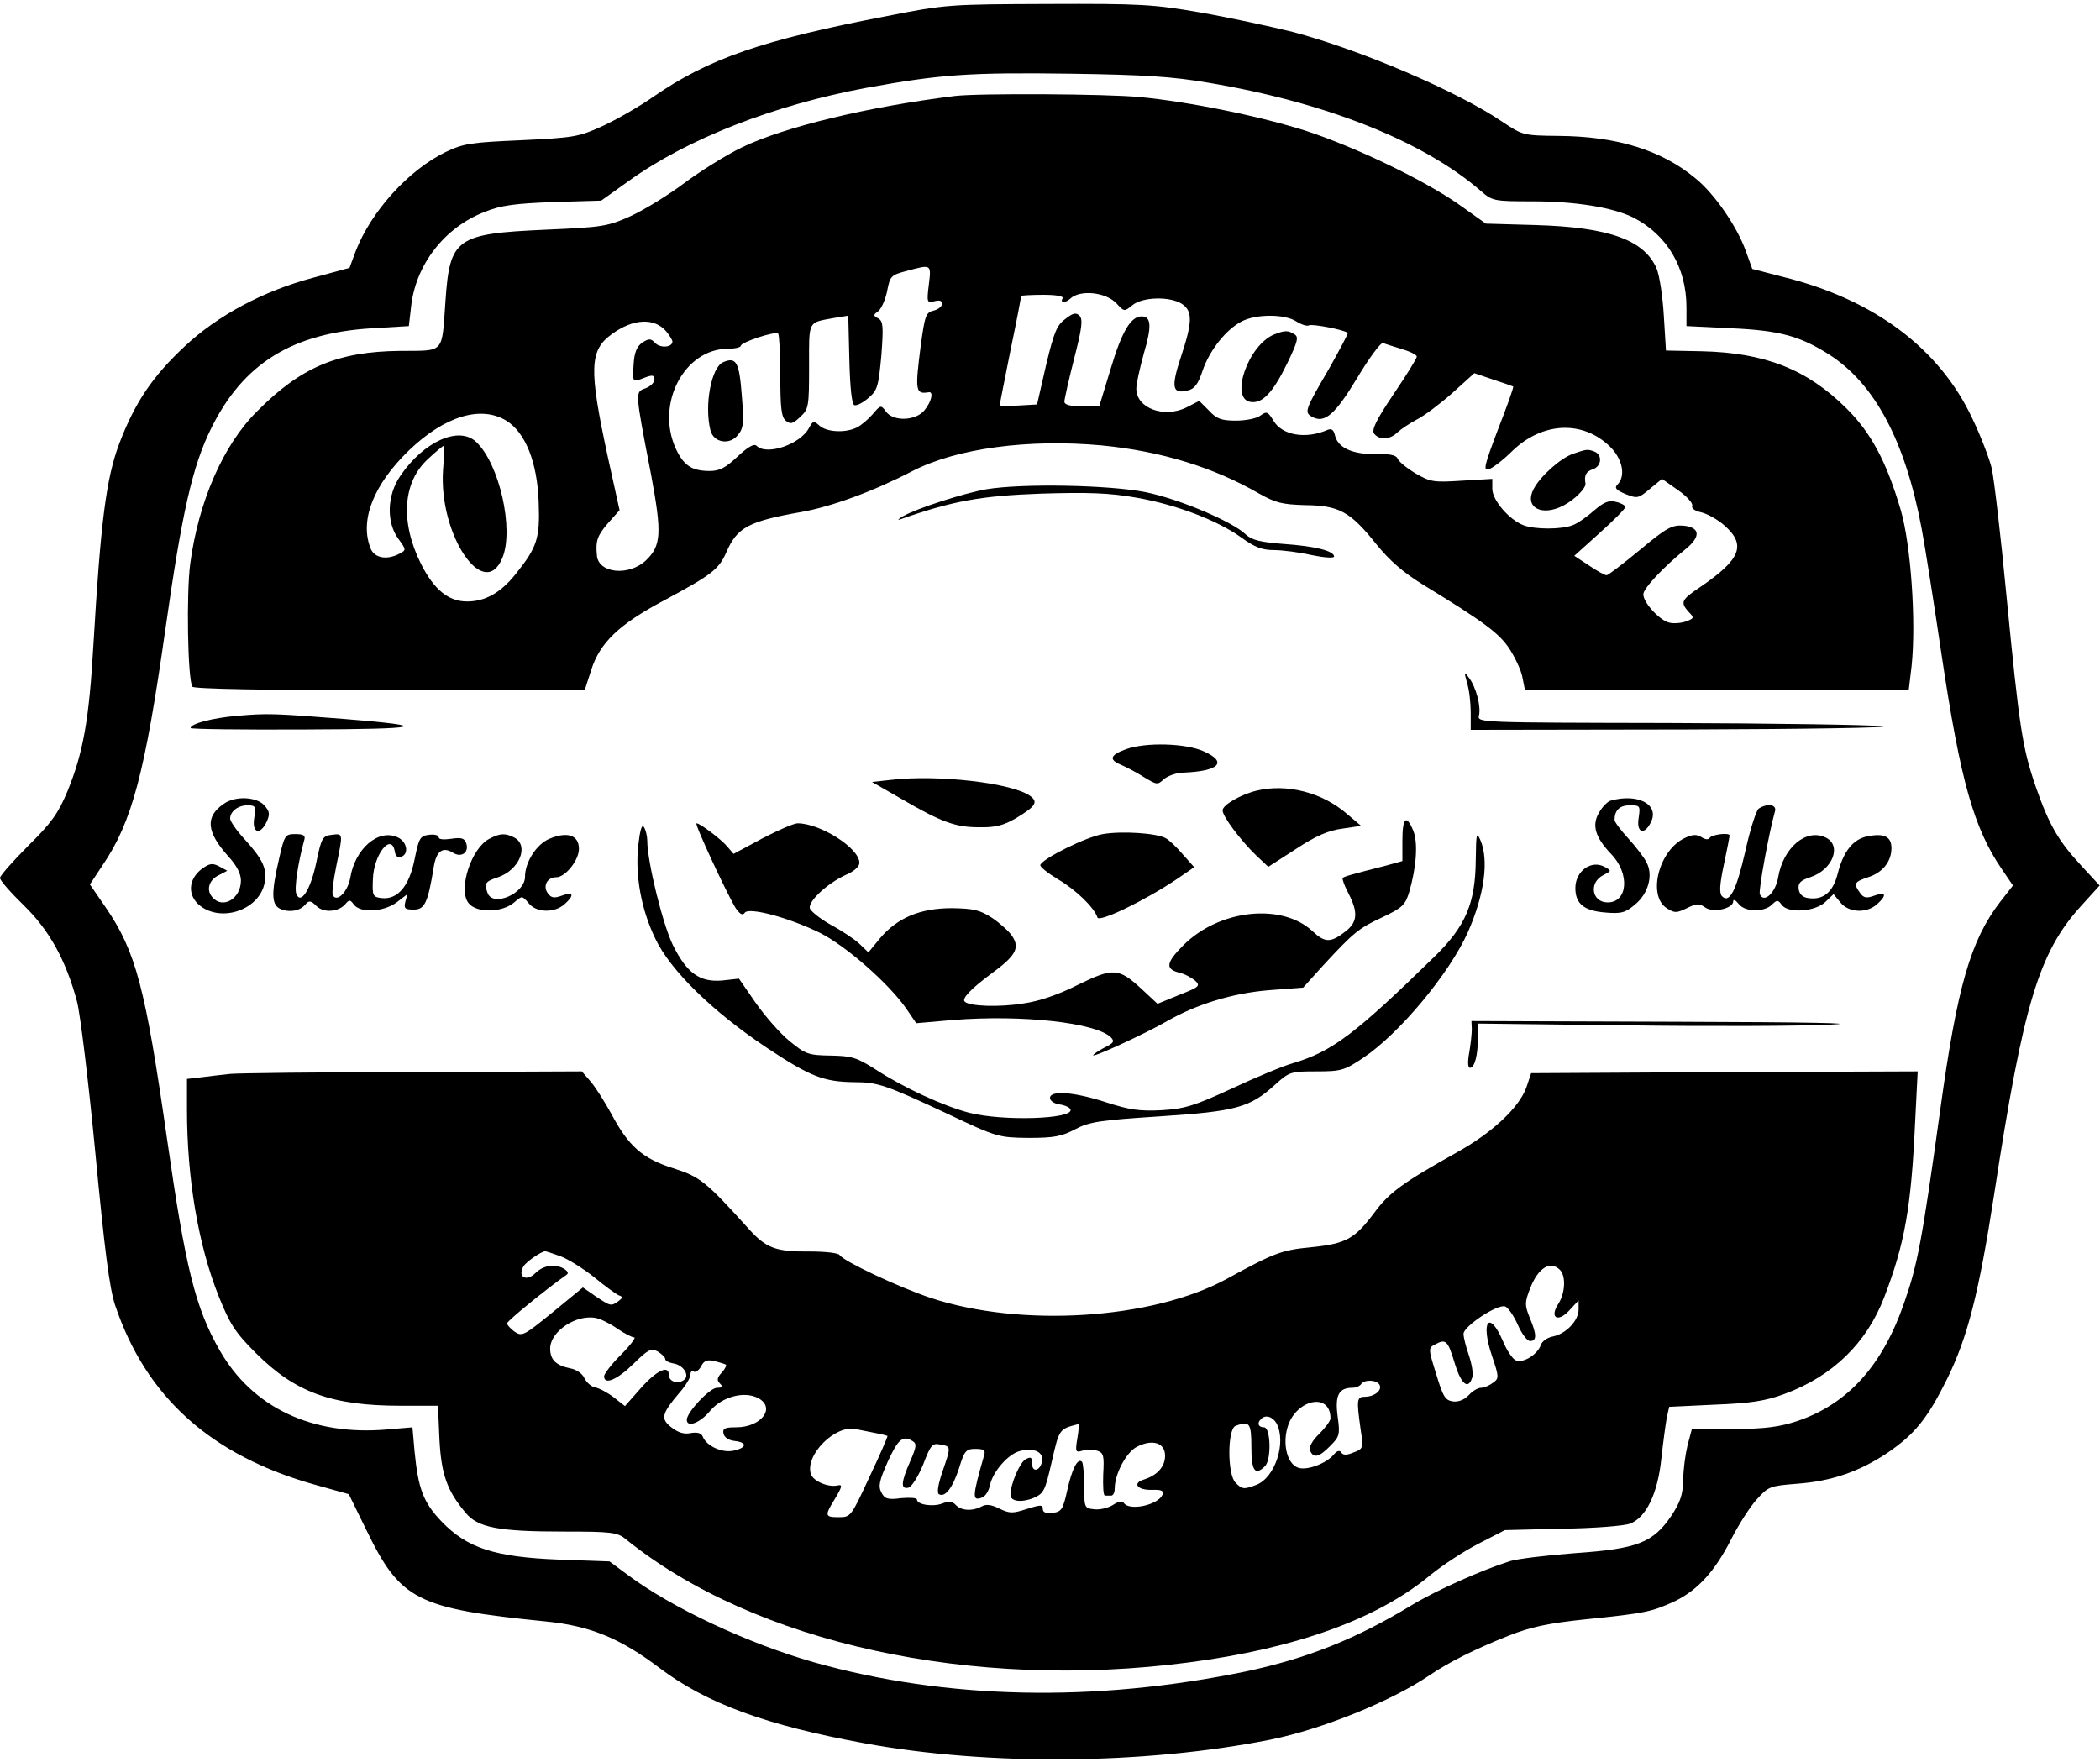 <?xml version="1.0" standalone="no"?>
<!DOCTYPE svg PUBLIC "-//W3C//DTD SVG 20010904//EN"
 "http://www.w3.org/TR/2001/REC-SVG-20010904/DTD/svg10.dtd">
<svg version="1.0" xmlns="http://www.w3.org/2000/svg"
 width="584pt" height="490pt" viewBox="0 0 584 490"
 preserveAspectRatio="xMidYMid meet">
<g transform="translate(0,490) scale(0.1,-0.1)"
fill="#000000" stroke="none">
<path d="M2465 4855 c-348 -67 -494 -118 -648 -224 -40 -28 -103 -64 -142 -82
-66 -30 -80 -32 -225 -39 -140 -6 -161 -9 -211 -33 -103 -50 -207 -165 -250
-276 l-17 -46 -103 -28 c-138 -37 -263 -104 -355 -190 -90 -84 -139 -157 -182
-270 -37 -98 -52 -219 -72 -557 -12 -210 -28 -302 -72 -410 -26 -62 -44 -88
-110 -153 -43 -43 -78 -83 -78 -89 0 -7 30 -41 66 -76 71 -69 117 -152 148
-267 9 -33 32 -222 51 -420 26 -272 39 -376 55 -425 86 -256 267 -419 557
-500 l93 -26 49 -100 c95 -195 139 -218 499 -254 122 -12 206 -46 317 -130
130 -98 296 -159 570 -209 344 -63 778 -59 1127 10 144 29 337 107 443 179 53
36 126 73 222 111 61 24 108 34 213 45 168 17 183 21 247 50 64 31 112 83 158
174 20 39 51 88 70 109 33 37 38 38 112 44 97 7 174 34 252 86 76 52 111 95
166 206 57 116 88 237 131 515 81 529 124 672 243 802 l50 55 -50 54 c-64 69
-90 113 -127 219 -38 110 -46 163 -82 532 -16 169 -35 329 -41 355 -6 26 -30
89 -54 139 -91 194 -272 331 -527 394 l-85 22 -18 50 c-25 69 -87 159 -140
202 -95 79 -219 117 -382 118 -96 1 -99 2 -153 38 -128 87 -396 201 -584 251
-61 15 -176 40 -256 54 -132 23 -168 25 -425 24 -274 -1 -284 -1 -450 -34z
m895 -185 c329 -55 600 -164 758 -301 32 -28 36 -29 145 -29 118 0 223 -17
279 -45 94 -48 148 -139 148 -250 l0 -52 123 -6 c135 -6 191 -21 272 -72 128
-81 213 -240 259 -485 9 -47 34 -206 56 -355 52 -347 89 -479 168 -594 l30
-44 -36 -46 c-82 -107 -119 -235 -166 -576 -51 -367 -63 -431 -100 -537 -60
-175 -156 -282 -296 -330 -51 -17 -89 -22 -180 -23 l-115 0 -12 -45 c-6 -25
-12 -68 -12 -96 -1 -41 -8 -62 -33 -100 -51 -75 -94 -92 -268 -104 -80 -6
-161 -16 -180 -22 -77 -24 -205 -81 -273 -122 -158 -96 -293 -149 -462 -185
-421 -87 -834 -78 -1200 25 -186 53 -397 152 -520 244 l-50 37 -140 5 c-179 7
-256 32 -327 106 -51 53 -65 92 -75 194 l-6 68 -71 -6 c-208 -18 -374 61 -465
220 -68 119 -95 229 -146 585 -61 426 -87 524 -171 647 l-44 64 35 53 c82 120
118 256 175 657 46 324 75 453 127 558 89 181 226 266 449 279 l101 6 6 52
c12 118 93 223 206 266 44 18 84 23 190 27 l133 4 77 55 c163 117 403 211 662
259 204 37 284 43 569 39 202 -3 281 -8 380 -25z"/>
<path d="M2655 4633 c-242 -30 -474 -86 -592 -143 -45 -22 -117 -67 -161 -100
-44 -33 -111 -74 -148 -91 -65 -29 -78 -31 -239 -38 -246 -11 -264 -24 -276
-196 -11 -151 0 -140 -127 -141 -173 -2 -275 -45 -397 -168 -94 -93 -163 -251
-186 -424 -11 -84 -7 -321 6 -342 4 -6 196 -10 549 -10 l542 0 18 56 c24 76
77 127 201 193 134 72 154 87 175 135 30 69 61 86 209 112 84 15 199 57 307
113 123 64 324 91 529 72 164 -16 310 -61 435 -133 48 -27 65 -31 130 -33 94
-1 125 -18 197 -108 37 -46 75 -79 130 -113 170 -104 212 -135 241 -179 16
-25 33 -61 36 -80 l7 -35 534 0 533 0 8 67 c13 124 -2 338 -30 434 -40 136
-83 216 -152 284 -109 108 -226 154 -402 158 l-99 2 -6 97 c-3 53 -12 112 -20
131 -34 79 -131 115 -336 121 l-139 4 -73 52 c-98 69 -288 160 -424 205 -127
41 -327 82 -465 95 -90 9 -451 11 -515 3z m-72 -525 c-6 -49 -5 -51 15 -46 14
4 22 2 22 -7 0 -7 -11 -16 -24 -19 -21 -5 -24 -14 -35 -94 -17 -131 -15 -139
22 -133 14 2 7 -27 -12 -50 -24 -30 -87 -32 -107 -4 -14 19 -15 19 -37 -7 -12
-14 -32 -31 -44 -37 -32 -16 -84 -13 -104 5 -16 14 -18 14 -29 -6 -24 -46
-118 -78 -146 -50 -7 7 -24 -3 -53 -30 -33 -31 -50 -40 -77 -40 -50 0 -73 15
-95 63 -56 124 24 277 146 277 19 0 35 4 35 8 0 10 97 42 104 34 3 -3 6 -56 6
-117 0 -89 3 -115 15 -125 13 -11 20 -9 40 10 24 22 25 29 25 141 0 130 -5
121 72 135 l37 6 3 -123 c2 -80 7 -124 14 -126 7 -2 24 7 39 20 25 21 28 32
36 118 6 81 5 95 -8 103 -15 8 -15 10 -1 20 9 7 20 32 25 56 8 42 11 45 53 56
71 19 70 20 63 -38z m523 -53 c20 -22 21 -22 43 -4 29 24 107 25 139 3 29 -20
28 -51 -4 -147 -28 -85 -24 -104 19 -93 19 4 29 18 41 54 19 57 66 116 109
138 40 21 120 21 152 0 14 -9 30 -14 35 -11 8 5 98 -12 108 -21 2 -1 -21 -44
-50 -96 -70 -120 -72 -125 -48 -138 34 -18 63 7 125 110 33 55 65 98 71 96 7
-3 30 -10 53 -17 23 -7 41 -16 41 -21 0 -5 -29 -52 -65 -105 -49 -73 -62 -100
-53 -110 15 -18 44 -16 65 5 10 9 34 25 53 35 20 10 64 43 98 73 l62 56 53
-18 c28 -9 53 -18 55 -19 2 -2 -17 -55 -42 -119 -39 -103 -42 -116 -25 -111
11 4 40 26 65 51 83 80 195 86 271 12 35 -34 45 -82 21 -106 -9 -9 -4 -15 22
-26 33 -13 36 -13 68 14 l34 28 44 -31 c25 -17 42 -37 40 -43 -3 -8 7 -15 25
-19 17 -4 46 -20 65 -37 61 -54 45 -94 -68 -171 -52 -35 -56 -42 -32 -69 16
-16 15 -18 -6 -26 -13 -5 -34 -7 -47 -4 -26 5 -73 55 -73 79 0 16 55 75 118
126 43 35 40 61 -8 65 -30 2 -46 -6 -120 -68 -46 -38 -88 -70 -92 -70 -5 0
-27 12 -49 27 l-41 27 71 64 c39 35 71 67 71 72 0 4 -12 11 -26 14 -20 5 -33
0 -61 -24 -19 -17 -46 -36 -60 -41 -31 -12 -105 -12 -136 0 -40 15 -87 70 -87
101 l0 28 -84 -5 c-78 -5 -88 -4 -129 20 -25 15 -47 33 -50 41 -4 10 -21 14
-61 13 -64 -1 -104 17 -113 50 -4 18 -10 22 -22 17 -59 -26 -125 -15 -149 25
-16 26 -19 28 -37 15 -10 -8 -41 -14 -68 -14 -40 0 -54 5 -75 28 l-27 27 -35
-18 c-62 -31 -140 -3 -140 52 0 14 10 58 21 98 22 74 21 103 -6 103 -30 0 -55
-41 -86 -145 l-32 -105 -49 0 c-32 0 -48 4 -48 13 0 6 12 60 27 119 22 85 25
110 15 120 -9 9 -18 8 -39 -9 -24 -17 -32 -37 -54 -129 l-25 -109 -52 -3 c-29
-2 -52 -1 -52 1 0 2 14 71 30 152 17 81 30 150 30 152 0 1 27 3 61 3 37 0 58
-4 54 -10 -8 -13 8 -13 21 -1 27 26 100 19 130 -14z m-1253 -77 c9 -11 17 -24
17 -28 0 -16 -32 -19 -47 -5 -13 14 -18 14 -37 2 -15 -11 -22 -27 -24 -61 -3
-51 -4 -50 32 -36 21 8 26 6 26 -5 0 -9 -11 -20 -25 -25 -29 -11 -30 -4 16
-242 30 -162 28 -196 -15 -237 -47 -44 -132 -36 -136 14 -4 41 1 55 31 90 l32
36 -32 145 c-54 249 -52 300 11 345 59 43 118 46 151 7z m-445 -248 c53 -33
86 -115 90 -226 4 -102 -4 -126 -65 -202 -41 -51 -84 -75 -134 -75 -52 0 -92
33 -128 104 -59 118 -51 229 20 293 21 20 41 36 43 36 2 0 1 -31 -2 -68 -12
-179 114 -367 165 -244 33 79 -8 262 -73 323 -48 45 -146 1 -211 -95 -37 -54
-39 -129 -5 -175 22 -30 22 -31 3 -41 -36 -19 -71 -12 -81 16 -30 78 9 176
107 271 100 96 200 126 271 83z"/>
<path d="M2012 3893 c-34 -13 -54 -121 -36 -191 9 -33 53 -41 76 -12 16 19 17
34 11 109 -7 93 -15 109 -51 94z"/>
<path d="M3544 3970 c-73 -29 -125 -180 -66 -188 33 -5 62 26 102 108 29 60
32 73 20 80 -18 12 -28 11 -56 0z"/>
<path d="M4375 3638 c-35 -12 -91 -62 -110 -98 -27 -51 22 -78 83 -46 31 16
64 49 61 62 -4 22 2 33 21 39 24 8 27 40 4 49 -19 7 -21 7 -59 -6z"/>
<path d="M2742 3539 c-62 -11 -193 -53 -231 -75 -14 -8 -17 -12 -6 -8 145 51
224 65 390 71 133 4 190 2 264 -11 111 -19 226 -63 293 -111 37 -27 58 -35 91
-35 23 0 70 -6 105 -14 34 -7 62 -9 62 -4 0 16 -54 29 -140 35 -65 5 -89 11
-105 26 -37 36 -185 99 -279 118 -99 20 -343 25 -444 8z"/>
<path d="M4080 3000 c6 -19 10 -56 10 -82 l0 -48 603 1 c331 1 575 5 542 9
-33 4 -300 8 -594 9 -530 1 -533 1 -528 21 6 25 -8 79 -28 105 -13 18 -14 17
-5 -15z"/>
<path d="M660 2909 c-70 -6 -130 -22 -130 -34 0 -3 143 -5 318 -4 329 1 359 9
112 29 -201 16 -218 16 -300 9z"/>
<path d="M3131 2816 c-44 -16 -48 -29 -14 -43 16 -7 45 -22 65 -35 35 -21 37
-22 55 -5 11 9 35 18 54 18 99 4 124 29 57 59 -50 23 -162 26 -217 6z"/>
<path d="M2480 2731 l-55 -6 80 -46 c113 -66 152 -80 218 -80 44 -1 68 5 102
25 55 33 63 45 40 62 -49 36 -255 60 -385 45z"/>
<path d="M3495 2701 c-45 -11 -95 -40 -95 -55 0 -17 49 -82 92 -124 l35 -33
76 49 c56 37 91 52 129 57 l53 8 -39 33 c-69 60 -167 85 -251 65z"/>
<path d="M622 2664 c-52 -36 -48 -78 13 -146 23 -25 35 -48 35 -67 0 -51 -51
-81 -80 -46 -17 20 -9 48 19 61 l23 12 -22 12 c-19 10 -27 9 -49 -7 -38 -29
-40 -74 -5 -102 61 -48 166 -11 180 64 7 39 -5 65 -57 122 -22 24 -39 49 -39
56 0 20 22 37 48 37 23 0 24 -3 19 -35 -7 -43 17 -49 35 -10 9 21 8 28 -7 45
-22 24 -81 27 -113 4z"/>
<path d="M4479 2673 c-8 -2 -23 -17 -32 -33 -21 -35 -11 -69 34 -116 52 -54
46 -134 -10 -134 -45 0 -53 56 -12 76 23 12 23 12 3 23 -37 20 -81 -12 -81
-59 0 -43 23 -63 82 -68 46 -4 57 -1 85 23 36 30 50 81 31 116 -6 13 -29 43
-50 66 -22 24 -39 47 -39 52 0 27 14 41 42 41 29 0 30 -1 25 -35 -7 -43 17
-49 35 -10 22 48 -38 79 -113 58z"/>
<path d="M4891 2651 c-7 -5 -24 -58 -37 -117 -25 -110 -44 -148 -65 -127 -8 8
-7 32 5 88 9 42 16 79 16 81 0 9 -49 3 -55 -6 -4 -6 -12 -6 -24 2 -13 8 -25 7
-46 -3 -72 -34 -104 -160 -50 -195 22 -14 27 -14 56 0 27 13 34 14 51 2 22
-16 78 -3 78 17 0 7 7 3 15 -7 17 -23 71 -24 93 -2 14 14 17 13 27 -1 18 -24
92 -19 121 8 l23 22 19 -23 c23 -29 73 -31 102 -5 28 25 25 36 -7 24 -22 -8
-30 -7 -40 7 -19 26 -17 31 22 44 41 13 65 44 65 81 0 32 -20 42 -66 33 -41
-8 -68 -42 -84 -106 -13 -50 -40 -72 -81 -66 -16 2 -25 11 -27 25 -2 16 4 24
32 33 64 21 89 90 42 111 -54 25 -117 -29 -131 -111 -7 -43 -40 -74 -51 -47
-4 11 25 169 42 230 6 19 -20 24 -45 8z"/>
<path d="M3900 2562 l0 -57 -47 -13 c-98 -25 -115 -30 -119 -34 -2 -3 5 -22
16 -43 27 -52 25 -79 -6 -104 -43 -34 -59 -34 -94 -1 -85 79 -259 61 -359 -39
-48 -48 -51 -66 -13 -76 15 -3 35 -14 45 -22 16 -15 13 -18 -43 -40 l-61 -25
-44 41 c-64 59 -79 60 -177 12 -53 -27 -108 -46 -152 -52 -67 -11 -150 -8
-163 5 -9 8 16 35 74 78 67 49 80 71 58 104 -8 13 -34 36 -56 51 -34 22 -51
26 -112 27 -87 0 -151 -26 -200 -84 l-32 -39 -25 24 c-14 13 -50 37 -80 53
-30 17 -56 38 -58 46 -4 20 49 69 99 92 24 10 39 24 39 34 0 41 -109 110 -172
110 -10 0 -54 -19 -98 -42 l-80 -43 -18 21 c-17 20 -75 64 -85 64 -7 0 87
-201 109 -236 12 -17 19 -21 25 -13 10 17 123 -13 210 -56 73 -37 191 -141
239 -210 l28 -41 103 9 c190 15 395 -7 438 -48 11 -11 9 -16 -18 -29 -17 -9
-31 -19 -31 -21 0 -7 145 60 206 95 82 47 183 78 285 86 l93 7 55 61 c85 92
99 104 166 135 55 26 63 34 74 70 20 69 25 138 11 171 -19 46 -30 36 -30 -28z"/>
<path d="M1775 2549 c-9 -84 8 -178 47 -259 42 -89 160 -204 310 -304 122 -81
159 -95 244 -96 65 0 88 -8 259 -88 137 -65 142 -66 225 -67 71 0 92 4 130 24
40 21 68 25 236 36 212 14 250 24 321 89 39 35 43 36 114 36 69 0 78 3 129 37
102 68 241 236 292 350 46 104 59 200 35 256 -11 25 -12 19 -13 -55 -1 -120
-28 -184 -114 -268 -222 -217 -286 -265 -394 -297 -28 -8 -105 -40 -171 -71
-104 -48 -130 -56 -195 -60 -62 -3 -89 1 -154 22 -89 29 -156 34 -156 12 0 -8
12 -16 27 -18 14 -2 28 -8 30 -14 9 -27 -189 -33 -282 -9 -72 19 -181 69 -261
121 -52 33 -66 37 -125 38 -61 1 -69 4 -113 40 -26 21 -68 69 -94 106 l-47 68
-45 -5 c-64 -6 -100 20 -139 99 -28 57 -71 232 -71 290 0 12 -4 29 -9 37 -6
10 -11 -7 -16 -50z"/>
<path d="M3067 2580 c-47 -8 -168 -68 -174 -86 -1 -5 20 -22 48 -39 50 -29
102 -79 111 -107 5 -14 130 46 221 107 l48 33 -32 36 c-17 20 -39 41 -48 45
-26 14 -122 20 -174 11z"/>
<path d="M776 2511 c-23 -99 -21 -130 6 -140 26 -10 53 -4 68 14 9 11 15 10
30 -5 20 -20 62 -17 81 6 10 12 13 12 23 -2 18 -24 82 -21 119 6 l30 23 -6
-22 c-4 -18 -1 -21 24 -21 30 0 39 19 55 117 7 46 25 59 54 41 24 -15 46 2 36
28 -5 13 -14 15 -41 11 -21 -3 -35 -2 -35 4 0 6 -12 9 -27 7 -25 -3 -28 -9
-40 -68 -15 -75 -47 -113 -92 -108 -24 3 -26 6 -24 52 2 70 52 132 61 77 2
-13 9 -18 18 -14 22 8 16 42 -10 54 -54 25 -119 -32 -132 -113 -7 -38 -36 -68
-48 -49 -4 5 1 41 9 81 19 93 20 92 -12 88 -26 -3 -29 -8 -43 -75 -16 -78 -44
-121 -56 -89 -6 15 5 88 22 149 4 13 -1 17 -25 17 -28 0 -30 -3 -45 -69z"/>
<path d="M1361 2567 c-50 -25 -88 -141 -58 -179 22 -28 93 -27 127 2 22 19 22
19 40 -2 21 -27 72 -28 100 -3 28 25 25 36 -7 24 -22 -8 -30 -7 -40 7 -14 20
-1 44 24 44 25 0 63 47 63 79 0 38 -32 49 -82 28 -36 -15 -68 -65 -68 -106 0
-46 -89 -85 -104 -45 -10 27 -7 32 29 44 59 20 87 87 46 110 -25 13 -40 13
-70 -3z"/>
<path d="M4093 2038 c0 -13 -3 -42 -7 -65 -5 -27 -4 -43 2 -43 13 0 22 35 22
84 l0 39 418 -5 c229 -3 482 -2 562 2 92 4 -63 7 -426 8 l-572 2 1 -22z"/>
<path d="M640 1913 c-19 -2 -54 -6 -77 -9 l-43 -5 0 -85 c0 -191 31 -376 88
-519 31 -77 45 -100 103 -158 110 -110 211 -147 404 -147 l103 0 4 -92 c5 -99
21 -144 73 -206 34 -41 91 -52 273 -52 132 0 149 -2 172 -21 359 -290 963
-422 1566 -343 298 39 526 121 673 244 32 26 91 65 132 86 l74 38 160 4 c88 1
173 8 188 14 45 17 77 84 87 180 5 46 12 97 15 114 l7 31 126 6 c101 4 141 10
195 30 133 49 228 141 277 269 57 149 75 248 86 490 l7 138 -537 -2 -538 -3
-13 -39 c-20 -56 -94 -126 -193 -181 -150 -84 -189 -112 -230 -168 -55 -73
-78 -86 -174 -96 -84 -8 -103 -15 -238 -89 -207 -112 -571 -135 -822 -52 -90
30 -242 102 -253 119 -3 6 -41 10 -83 10 -94 -1 -121 9 -169 62 -120 133 -136
146 -212 170 -85 27 -123 61 -171 151 -17 31 -42 71 -56 88 l-26 30 -471 -2
c-260 0 -488 -3 -507 -5z m918 -507 c22 -8 65 -35 95 -59 30 -25 61 -47 68
-50 12 -4 11 -7 -1 -16 -21 -15 -22 -14 -63 13 l-36 25 -84 -69 c-80 -65 -85
-68 -106 -54 -11 8 -21 19 -21 23 0 7 115 100 164 134 8 5 6 10 -4 17 -25 16
-59 11 -81 -11 -25 -25 -51 -11 -33 19 8 13 48 40 60 42 1 0 20 -6 42 -14z
m2780 -38 c17 -17 15 -64 -4 -94 -26 -39 -2 -54 30 -19 l26 28 0 -25 c0 -31
-34 -67 -70 -75 -17 -3 -32 -14 -35 -24 -9 -26 -48 -51 -69 -43 -9 3 -26 28
-37 55 -38 87 -62 53 -30 -42 20 -59 20 -63 3 -75 -9 -7 -24 -14 -33 -14 -9 0
-24 -9 -34 -20 -12 -13 -29 -20 -44 -18 -22 3 -28 13 -47 76 -22 70 -22 73 -4
82 31 17 36 12 55 -50 18 -60 38 -77 49 -42 4 10 -1 38 -9 62 -8 23 -15 50
-15 60 0 21 95 84 116 76 8 -3 24 -26 35 -51 11 -25 26 -45 34 -45 19 0 19 18
-1 65 -14 35 -14 42 1 81 22 57 56 79 83 52z m-2622 -163 c20 -14 42 -25 48
-25 5 0 -11 -22 -37 -48 -26 -26 -47 -53 -47 -60 0 -25 36 -10 81 34 41 40 49
45 68 35 11 -7 21 -16 21 -21 0 -5 10 -10 21 -12 30 -4 49 -35 30 -47 -18 -12
-41 -3 -41 15 0 28 -33 13 -77 -36 l-45 -51 -32 25 c-17 13 -40 25 -51 27 -11
2 -24 14 -30 26 -5 12 -22 24 -39 27 -40 8 -56 24 -56 55 0 48 73 96 127 85
12 -2 39 -15 59 -29z m303 -101 c2 -2 -3 -12 -12 -22 -13 -14 -14 -21 -5 -30
9 -9 7 -12 -8 -12 -20 0 -84 -68 -84 -89 0 -23 37 -9 65 25 33 39 95 56 134
35 49 -27 8 -81 -62 -81 -31 0 -38 -3 -35 -17 2 -11 14 -19 31 -21 36 -4 34
-19 -3 -27 -32 -7 -76 13 -86 40 -4 9 -15 12 -33 9 -18 -4 -35 1 -54 16 -31
24 -27 38 24 98 16 18 29 40 29 48 0 8 4 13 9 9 6 -3 15 4 21 15 8 16 17 19
38 14 15 -4 29 -8 31 -10z m1817 -55 c9 -15 -12 -33 -39 -34 -24 0 -25 -6 -13
-92 8 -51 7 -53 -20 -63 -19 -8 -29 -8 -34 0 -4 7 -12 5 -21 -6 -20 -24 -72
-44 -97 -37 -30 8 -46 61 -32 111 21 79 120 102 120 27 0 -7 -14 -26 -31 -43
-20 -19 -29 -37 -26 -46 9 -23 25 -20 56 12 26 26 28 31 21 82 -8 59 3 80 41
80 10 0 21 5 24 10 8 13 42 13 51 -1z m-286 -108 c28 -53 -4 -151 -56 -171
-34 -13 -40 -13 -58 6 -23 22 -23 149 0 158 39 15 44 8 44 -59 0 -66 10 -81
38 -53 18 18 16 108 -3 108 -16 0 -20 12 -8 23 12 13 32 7 43 -12z m-554 -42
c-6 -37 -5 -40 14 -34 11 3 29 3 41 0 18 -6 20 -13 17 -66 -1 -32 0 -59 5 -59
4 0 12 0 17 0 6 0 10 9 10 20 0 40 32 101 62 116 43 22 78 11 78 -25 0 -30
-21 -54 -58 -66 -34 -10 -20 -30 21 -29 26 1 34 -2 30 -13 -11 -29 -93 -47
-108 -23 -4 6 -15 4 -30 -6 -13 -8 -36 -14 -52 -12 -27 3 -28 4 -28 65 0 33
-3 64 -6 67 -12 12 -28 -20 -41 -79 -12 -54 -16 -60 -41 -63 -18 -2 -27 1 -27
11 0 12 -6 12 -44 0 -40 -13 -48 -13 -77 1 -22 11 -36 13 -49 6 -26 -14 -57
-12 -72 4 -9 10 -20 11 -38 4 -26 -10 -70 -3 -70 11 0 5 -20 6 -44 4 -37 -5
-46 -2 -55 16 -9 17 -6 32 18 86 29 63 42 74 70 56 11 -7 9 -17 -8 -56 -25
-57 -27 -78 -5 -73 9 2 27 30 41 64 21 55 26 61 48 56 30 -5 30 -5 6 -75 -12
-35 -16 -59 -10 -63 17 -10 38 17 56 72 15 49 19 54 46 54 23 0 28 -4 24 -17
-34 -119 -34 -129 -5 -118 9 4 18 19 21 34 8 38 51 87 83 95 38 10 66 -2 62
-27 -4 -28 -28 -35 -28 -7 0 17 -3 19 -18 11 -16 -9 -42 -69 -42 -99 0 -18 30
-22 63 -9 30 13 33 19 52 102 21 91 20 90 74 104 2 1 1 -17 -3 -40z m-561 15
c17 -3 31 -7 33 -8 1 -2 -21 -53 -50 -114 -51 -110 -52 -112 -85 -112 -39 0
-40 4 -13 48 23 38 24 44 8 40 -27 -5 -67 13 -73 32 -17 53 68 138 125 125 14
-3 39 -8 55 -11z"/>
</g>
</svg>
